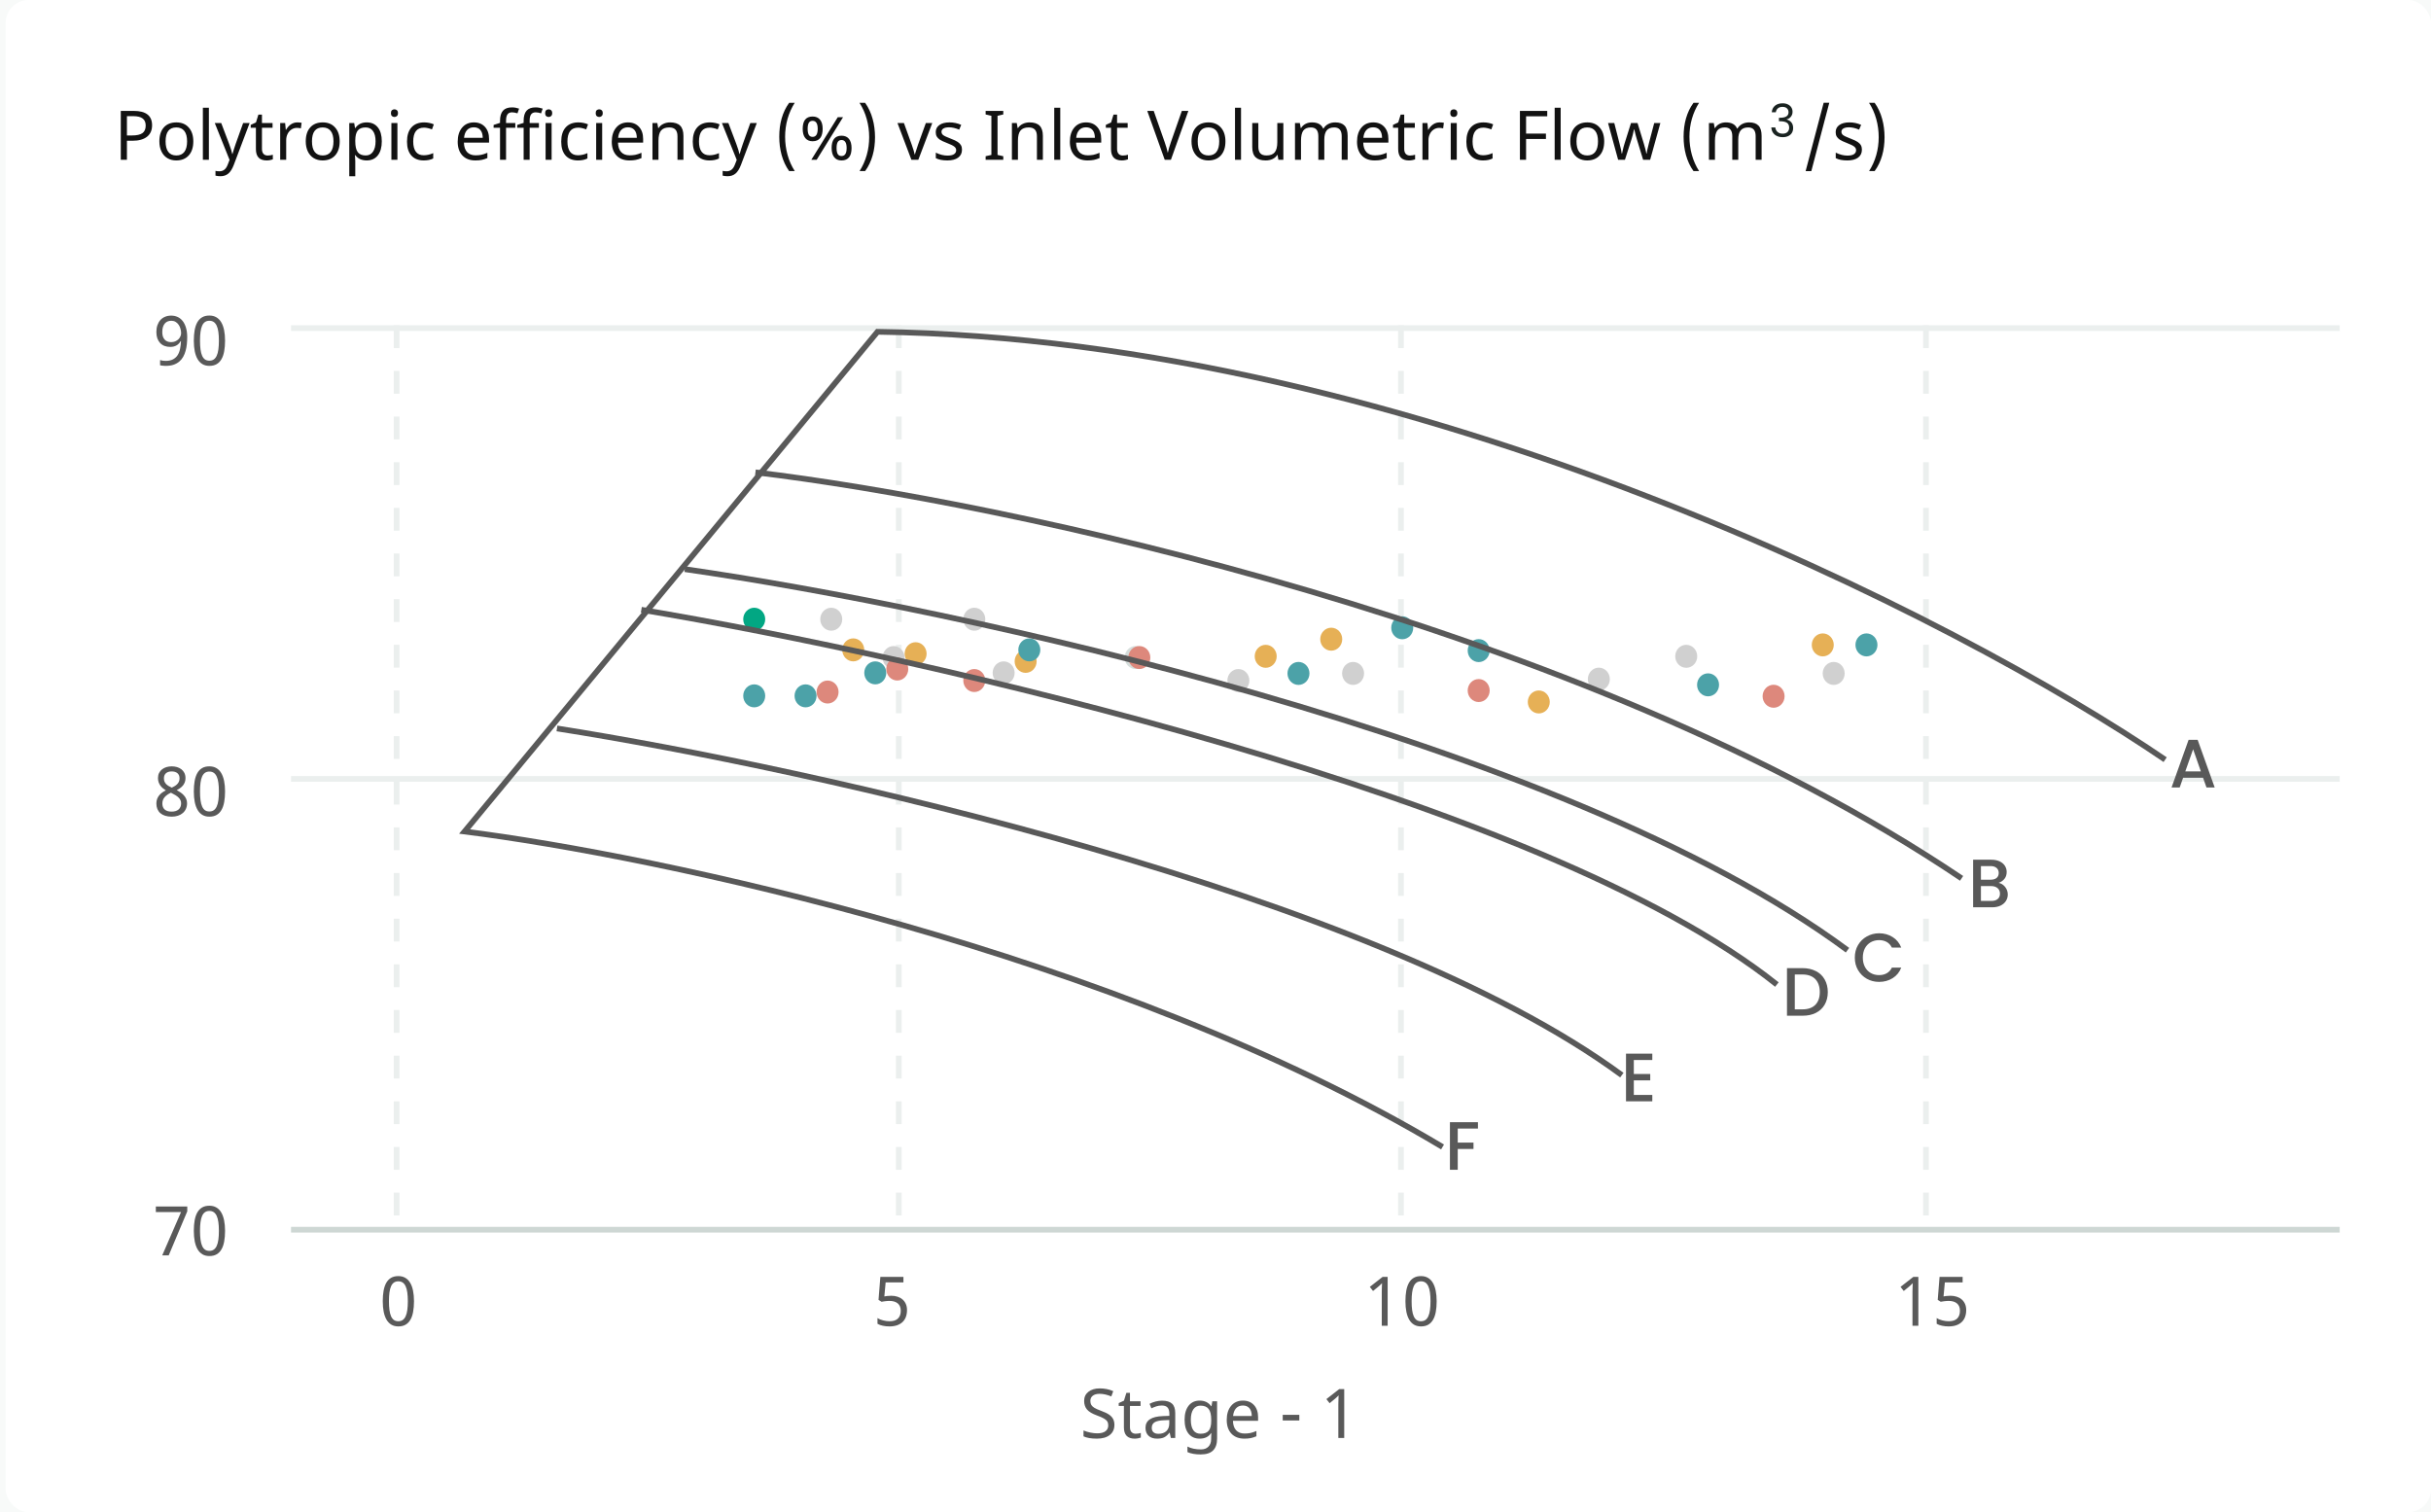 <svg width="426" height="265" viewBox="0 0 426 265" fill="none" xmlns="http://www.w3.org/2000/svg">
<rect width="426" height="265" fill="#F5F5F5"/>
<rect x="-13545" y="-5378" width="23840" height="13376" fill="#F8FAF9"/>
<rect x="1" width="425" height="265" rx="4" fill="white"/>
<g clip-path="url(#clip0_0_1)">
<path d="M32.805 59.09C32.805 59.5 32.783 59.91 32.74 60.32C32.701 60.727 32.629 61.115 32.523 61.486C32.422 61.857 32.281 62.205 32.102 62.529C31.922 62.85 31.693 63.127 31.416 63.361C31.139 63.596 30.807 63.781 30.42 63.918C30.033 64.051 29.58 64.117 29.061 64.117C28.986 64.117 28.904 64.115 28.814 64.111C28.725 64.107 28.635 64.1 28.545 64.088C28.455 64.08 28.367 64.07 28.281 64.059C28.195 64.047 28.119 64.031 28.053 64.012V63.098C28.189 63.148 28.344 63.185 28.516 63.209C28.688 63.232 28.857 63.244 29.025 63.244C29.553 63.244 29.986 63.152 30.326 62.969C30.666 62.785 30.936 62.537 31.135 62.225C31.334 61.908 31.475 61.541 31.557 61.123C31.643 60.705 31.695 60.264 31.715 59.799H31.639C31.561 59.94 31.467 60.07 31.357 60.191C31.248 60.312 31.119 60.418 30.971 60.508C30.822 60.598 30.654 60.668 30.467 60.719C30.279 60.77 30.07 60.795 29.84 60.795C29.469 60.795 29.133 60.738 28.832 60.625C28.531 60.508 28.275 60.338 28.064 60.115C27.854 59.893 27.689 59.621 27.572 59.301C27.459 58.977 27.402 58.607 27.402 58.193C27.402 57.748 27.463 57.348 27.584 56.992C27.709 56.633 27.883 56.33 28.105 56.084C28.332 55.834 28.605 55.643 28.926 55.51C29.25 55.377 29.611 55.31 30.01 55.31C30.404 55.31 30.771 55.387 31.111 55.539C31.451 55.691 31.746 55.924 31.996 56.236C32.246 56.549 32.443 56.943 32.588 57.42C32.732 57.893 32.805 58.449 32.805 59.09ZM30.021 56.213C29.787 56.213 29.572 56.252 29.377 56.33C29.186 56.408 29.02 56.529 28.879 56.693C28.738 56.857 28.629 57.065 28.551 57.315C28.477 57.56 28.439 57.853 28.439 58.193C28.439 58.467 28.471 58.713 28.533 58.932C28.6 59.147 28.697 59.33 28.826 59.482C28.955 59.635 29.115 59.752 29.307 59.834C29.502 59.916 29.729 59.957 29.986 59.957C30.252 59.957 30.492 59.912 30.707 59.822C30.922 59.728 31.105 59.609 31.258 59.465C31.41 59.316 31.527 59.148 31.609 58.961C31.695 58.773 31.738 58.586 31.738 58.398C31.738 58.137 31.701 57.877 31.627 57.619C31.557 57.357 31.449 57.123 31.305 56.916C31.164 56.705 30.986 56.535 30.771 56.406C30.557 56.277 30.307 56.213 30.021 56.213ZM39.438 59.705C39.438 60.397 39.387 61.016 39.285 61.562C39.188 62.109 39.027 62.572 38.805 62.951C38.586 63.33 38.303 63.619 37.955 63.818C37.607 64.018 37.185 64.117 36.69 64.117C36.228 64.117 35.826 64.018 35.482 63.818C35.143 63.619 34.859 63.33 34.633 62.951C34.41 62.572 34.242 62.109 34.129 61.562C34.02 61.016 33.965 60.397 33.965 59.705C33.965 59.014 34.014 58.395 34.111 57.848C34.213 57.301 34.371 56.84 34.586 56.465C34.805 56.086 35.086 55.797 35.43 55.598C35.777 55.398 36.197 55.299 36.69 55.299C37.154 55.299 37.559 55.398 37.902 55.598C38.246 55.793 38.531 56.08 38.758 56.459C38.984 56.834 39.154 57.295 39.268 57.842C39.381 58.389 39.438 59.01 39.438 59.705ZM35.049 59.705C35.049 60.291 35.078 60.803 35.137 61.24C35.195 61.678 35.289 62.043 35.418 62.336C35.547 62.625 35.715 62.844 35.922 62.992C36.133 63.137 36.389 63.209 36.69 63.209C36.99 63.209 37.246 63.137 37.457 62.992C37.668 62.848 37.84 62.631 37.973 62.342C38.109 62.053 38.207 61.69 38.266 61.252C38.328 60.81 38.359 60.295 38.359 59.705C38.359 59.119 38.328 58.607 38.266 58.17C38.207 57.732 38.109 57.369 37.973 57.08C37.84 56.791 37.668 56.574 37.457 56.43C37.246 56.285 36.99 56.213 36.69 56.213C36.389 56.213 36.133 56.285 35.922 56.43C35.715 56.574 35.547 56.791 35.418 57.08C35.289 57.369 35.195 57.732 35.137 58.17C35.078 58.607 35.049 59.119 35.049 59.705Z" fill="#595959"/>
</g>
<g clip-path="url(#clip1_0_1)">
<path d="M30.092 134.299C30.42 134.299 30.729 134.342 31.018 134.428C31.311 134.514 31.566 134.643 31.785 134.814C32.008 134.986 32.184 135.201 32.312 135.459C32.441 135.717 32.506 136.018 32.506 136.361C32.506 136.623 32.467 136.859 32.389 137.07C32.31 137.281 32.203 137.473 32.066 137.645C31.93 137.812 31.768 137.965 31.58 138.102C31.393 138.234 31.189 138.355 30.971 138.465C31.197 138.586 31.418 138.721 31.633 138.869C31.852 139.018 32.045 139.186 32.213 139.373C32.385 139.557 32.522 139.764 32.623 139.994C32.728 140.225 32.781 140.482 32.781 140.768C32.781 141.127 32.715 141.453 32.582 141.746C32.453 142.035 32.27 142.281 32.031 142.484C31.797 142.688 31.514 142.844 31.182 142.953C30.854 143.062 30.49 143.117 30.092 143.117C29.662 143.117 29.279 143.064 28.943 142.959C28.611 142.854 28.33 142.703 28.1 142.508C27.873 142.309 27.699 142.066 27.578 141.781C27.461 141.496 27.402 141.174 27.402 140.814C27.402 140.521 27.445 140.258 27.531 140.023C27.621 139.789 27.74 139.578 27.889 139.391C28.037 139.203 28.213 139.037 28.416 138.893C28.619 138.748 28.834 138.621 29.061 138.512C28.869 138.391 28.689 138.26 28.521 138.119C28.354 137.975 28.207 137.814 28.082 137.639C27.961 137.463 27.863 137.27 27.789 137.059C27.719 136.844 27.684 136.607 27.684 136.35C27.684 136.01 27.748 135.713 27.877 135.459C28.01 135.201 28.188 134.986 28.41 134.814C28.633 134.643 28.889 134.514 29.178 134.428C29.471 134.342 29.775 134.299 30.092 134.299ZM28.451 140.826C28.451 141.033 28.482 141.225 28.545 141.4C28.607 141.572 28.705 141.721 28.838 141.846C28.971 141.967 29.139 142.062 29.342 142.133C29.545 142.199 29.787 142.232 30.068 142.232C30.342 142.232 30.582 142.199 30.789 142.133C31 142.062 31.176 141.965 31.316 141.84C31.457 141.711 31.562 141.557 31.633 141.377C31.703 141.197 31.738 140.998 31.738 140.779C31.738 140.576 31.699 140.393 31.621 140.229C31.547 140.064 31.438 139.912 31.293 139.771C31.152 139.631 30.982 139.498 30.783 139.373C30.584 139.248 30.361 139.125 30.115 139.004L29.939 138.922C29.447 139.156 29.076 139.426 28.826 139.73C28.576 140.031 28.451 140.396 28.451 140.826ZM30.08 135.189C29.666 135.189 29.336 135.293 29.09 135.5C28.848 135.707 28.727 136.008 28.727 136.402C28.727 136.625 28.76 136.816 28.826 136.977C28.896 137.137 28.992 137.279 29.113 137.404C29.234 137.529 29.379 137.643 29.547 137.744C29.719 137.842 29.904 137.938 30.104 138.031C30.291 137.945 30.467 137.852 30.631 137.75C30.799 137.648 30.943 137.533 31.064 137.404C31.189 137.275 31.287 137.129 31.357 136.965C31.428 136.801 31.463 136.613 31.463 136.402C31.463 136.008 31.34 135.707 31.094 135.5C30.848 135.293 30.51 135.189 30.08 135.189ZM39.438 138.705C39.438 139.396 39.387 140.016 39.285 140.562C39.188 141.109 39.027 141.572 38.805 141.951C38.586 142.33 38.303 142.619 37.955 142.818C37.607 143.018 37.185 143.117 36.69 143.117C36.228 143.117 35.826 143.018 35.482 142.818C35.143 142.619 34.859 142.33 34.633 141.951C34.41 141.572 34.242 141.109 34.129 140.562C34.02 140.016 33.965 139.396 33.965 138.705C33.965 138.014 34.014 137.395 34.111 136.848C34.213 136.301 34.371 135.84 34.586 135.465C34.805 135.086 35.086 134.797 35.43 134.598C35.777 134.398 36.197 134.299 36.69 134.299C37.154 134.299 37.559 134.398 37.902 134.598C38.246 134.793 38.531 135.08 38.758 135.459C38.984 135.834 39.154 136.295 39.268 136.842C39.381 137.389 39.438 138.01 39.438 138.705ZM35.049 138.705C35.049 139.291 35.078 139.803 35.137 140.24C35.195 140.678 35.289 141.043 35.418 141.336C35.547 141.625 35.715 141.844 35.922 141.992C36.133 142.137 36.389 142.209 36.69 142.209C36.99 142.209 37.246 142.137 37.457 141.992C37.668 141.848 37.84 141.631 37.973 141.342C38.109 141.053 38.207 140.689 38.266 140.252C38.328 139.811 38.359 139.295 38.359 138.705C38.359 138.119 38.328 137.607 38.266 137.17C38.207 136.732 38.109 136.369 37.973 136.08C37.84 135.791 37.668 135.574 37.457 135.43C37.246 135.285 36.99 135.213 36.69 135.213C36.389 135.213 36.133 135.285 35.922 135.43C35.715 135.574 35.547 135.791 35.418 136.08C35.289 136.369 35.195 136.732 35.137 137.17C35.078 137.607 35.049 138.119 35.049 138.705Z" fill="#595959"/>
</g>
<g clip-path="url(#clip2_0_1)">
<path d="M28.428 220L31.727 212.406H27.309V211.434H32.816V212.283L29.564 220H28.428ZM39.438 215.705C39.438 216.396 39.387 217.016 39.285 217.562C39.188 218.109 39.027 218.572 38.805 218.951C38.586 219.33 38.303 219.619 37.955 219.818C37.607 220.018 37.185 220.117 36.69 220.117C36.228 220.117 35.826 220.018 35.482 219.818C35.143 219.619 34.859 219.33 34.633 218.951C34.41 218.572 34.242 218.109 34.129 217.562C34.02 217.016 33.965 216.396 33.965 215.705C33.965 215.014 34.014 214.395 34.111 213.848C34.213 213.301 34.371 212.84 34.586 212.465C34.805 212.086 35.086 211.797 35.43 211.598C35.777 211.398 36.197 211.299 36.69 211.299C37.154 211.299 37.559 211.398 37.902 211.598C38.246 211.793 38.531 212.08 38.758 212.459C38.984 212.834 39.154 213.295 39.268 213.842C39.381 214.389 39.438 215.01 39.438 215.705ZM35.049 215.705C35.049 216.291 35.078 216.803 35.137 217.24C35.195 217.678 35.289 218.043 35.418 218.336C35.547 218.625 35.715 218.844 35.922 218.992C36.133 219.137 36.389 219.209 36.69 219.209C36.99 219.209 37.246 219.137 37.457 218.992C37.668 218.848 37.84 218.631 37.973 218.342C38.109 218.053 38.207 217.689 38.266 217.252C38.328 216.811 38.359 216.295 38.359 215.705C38.359 215.119 38.328 214.607 38.266 214.17C38.207 213.732 38.109 213.369 37.973 213.08C37.84 212.791 37.668 212.574 37.457 212.43C37.246 212.285 36.99 212.213 36.69 212.213C36.389 212.213 36.133 212.285 35.922 212.43C35.715 212.574 35.547 212.791 35.418 213.08C35.289 213.369 35.195 213.732 35.137 214.17C35.078 214.607 35.049 215.119 35.049 215.705Z" fill="#595959"/>
</g>
<line x1="69.5" y1="57" x2="69.5" y2="215" stroke="#EBEFEE" stroke-dasharray="4 4"/>
<line x1="245.5" y1="57" x2="245.5" y2="215" stroke="#EBEFEE" stroke-dasharray="4 4"/>
<line x1="157.5" y1="57" x2="157.5" y2="215" stroke="#EBEFEE" stroke-dasharray="4 4"/>
<line x1="337.5" y1="57" x2="337.5" y2="215" stroke="#EBEFEE" stroke-dasharray="4 4"/>
<rect x="51.25" y="57.25" width="358.5" height="0.5" fill="#EBEFEE" stroke="#EBEFEE" stroke-width="0.5"/>
<rect x="51" y="215" width="359" height="1" fill="#CED7D4"/>
<rect x="51.25" y="136.25" width="358.5" height="0.5" fill="#EBEFEE" stroke="#EBEFEE" stroke-width="0.5"/>
<g clip-path="url(#clip3_0_1)">
<path d="M156.193 227.076C156.58 227.076 156.939 227.131 157.271 227.24C157.607 227.346 157.898 227.504 158.145 227.715C158.395 227.926 158.59 228.188 158.73 228.5C158.871 228.812 158.941 229.174 158.941 229.584C158.941 230.029 158.875 230.43 158.742 230.785C158.609 231.141 158.412 231.441 158.15 231.688C157.889 231.934 157.564 232.123 157.178 232.256C156.795 232.385 156.354 232.449 155.854 232.449C155.654 232.449 155.457 232.439 155.262 232.42C155.07 232.4 154.885 232.371 154.705 232.332C154.529 232.297 154.361 232.25 154.201 232.191C154.041 232.133 153.896 232.064 153.768 231.986V230.979C153.896 231.068 154.047 231.148 154.219 231.219C154.395 231.289 154.578 231.348 154.77 231.395C154.961 231.441 155.152 231.479 155.344 231.506C155.539 231.529 155.719 231.541 155.883 231.541C156.191 231.541 156.467 231.506 156.709 231.436C156.951 231.361 157.156 231.248 157.324 231.096C157.492 230.943 157.621 230.752 157.711 230.521C157.801 230.291 157.846 230.018 157.846 229.701C157.846 229.143 157.674 228.717 157.33 228.424C156.986 228.127 156.486 227.979 155.83 227.979C155.725 227.979 155.609 227.984 155.484 227.996C155.363 228.004 155.24 228.016 155.115 228.031C154.994 228.047 154.877 228.064 154.764 228.084C154.654 228.1 154.559 228.115 154.477 228.131L153.949 227.797L154.271 223.766H158.314V224.738H155.197L154.969 227.193C155.094 227.17 155.258 227.145 155.461 227.117C155.668 227.09 155.912 227.076 156.193 227.076Z" fill="#595959"/>
<path d="M72.547 228.037C72.547 228.729 72.496 229.348 72.394 229.895C72.297 230.441 72.137 230.904 71.914 231.283C71.695 231.662 71.412 231.951 71.064 232.15C70.717 232.35 70.295 232.449 69.799 232.449C69.338 232.449 68.936 232.35 68.592 232.15C68.252 231.951 67.969 231.662 67.742 231.283C67.519 230.904 67.352 230.441 67.238 229.895C67.129 229.348 67.074 228.729 67.074 228.037C67.074 227.346 67.123 226.727 67.221 226.18C67.322 225.633 67.481 225.172 67.695 224.797C67.914 224.418 68.195 224.129 68.539 223.93C68.887 223.73 69.307 223.631 69.799 223.631C70.264 223.631 70.668 223.73 71.012 223.93C71.356 224.125 71.641 224.412 71.867 224.791C72.094 225.166 72.264 225.627 72.377 226.174C72.49 226.721 72.547 227.342 72.547 228.037ZM68.158 228.037C68.158 228.623 68.188 229.135 68.246 229.572C68.305 230.01 68.398 230.375 68.527 230.668C68.656 230.957 68.824 231.176 69.031 231.324C69.242 231.469 69.498 231.541 69.799 231.541C70.1 231.541 70.356 231.469 70.566 231.324C70.777 231.18 70.949 230.963 71.082 230.674C71.219 230.385 71.316 230.021 71.375 229.584C71.438 229.143 71.469 228.627 71.469 228.037C71.469 227.451 71.438 226.939 71.375 226.502C71.316 226.064 71.219 225.701 71.082 225.412C70.949 225.123 70.777 224.906 70.566 224.762C70.356 224.617 70.1 224.545 69.799 224.545C69.498 224.545 69.242 224.617 69.031 224.762C68.824 224.906 68.656 225.123 68.527 225.412C68.398 225.701 68.305 226.064 68.246 226.502C68.188 226.939 68.158 227.451 68.158 228.037Z" fill="#595959"/>
<path d="M336.166 232.332H335.135V226.982C335.135 226.814 335.135 226.635 335.135 226.443C335.139 226.252 335.143 226.062 335.146 225.875C335.154 225.684 335.16 225.502 335.164 225.33C335.172 225.154 335.178 225 335.182 224.867C335.115 224.938 335.057 224.998 335.006 225.049C334.955 225.1 334.902 225.148 334.848 225.195C334.797 225.242 334.742 225.293 334.684 225.348C334.625 225.398 334.555 225.459 334.473 225.529L333.605 226.238L333.043 225.518L335.287 223.766H336.166V232.332ZM341.803 227.076C342.189 227.076 342.549 227.131 342.881 227.24C343.217 227.346 343.508 227.504 343.754 227.715C344.004 227.926 344.199 228.188 344.34 228.5C344.48 228.812 344.551 229.174 344.551 229.584C344.551 230.029 344.484 230.43 344.352 230.785C344.219 231.141 344.021 231.441 343.76 231.688C343.498 231.934 343.174 232.123 342.787 232.256C342.404 232.385 341.963 232.449 341.463 232.449C341.264 232.449 341.066 232.439 340.871 232.42C340.68 232.4 340.494 232.371 340.314 232.332C340.139 232.297 339.971 232.25 339.811 232.191C339.65 232.133 339.506 232.064 339.377 231.986V230.979C339.506 231.068 339.656 231.148 339.828 231.219C340.004 231.289 340.188 231.348 340.379 231.395C340.57 231.441 340.762 231.479 340.953 231.506C341.148 231.529 341.328 231.541 341.492 231.541C341.801 231.541 342.076 231.506 342.318 231.436C342.561 231.361 342.766 231.248 342.934 231.096C343.102 230.943 343.23 230.752 343.32 230.521C343.41 230.291 343.455 230.018 343.455 229.701C343.455 229.143 343.283 228.717 342.939 228.424C342.596 228.127 342.096 227.979 341.439 227.979C341.334 227.979 341.219 227.984 341.094 227.996C340.973 228.004 340.85 228.016 340.725 228.031C340.604 228.047 340.486 228.064 340.373 228.084C340.264 228.1 340.168 228.115 340.086 228.131L339.559 227.797L339.881 223.766H343.924V224.738H340.807L340.578 227.193C340.703 227.17 340.867 227.145 341.07 227.117C341.277 227.09 341.521 227.076 341.803 227.076Z" fill="#595959"/>
<path d="M243.166 232.332H242.135V226.982C242.135 226.814 242.135 226.635 242.135 226.443C242.139 226.252 242.143 226.062 242.146 225.875C242.154 225.684 242.16 225.502 242.164 225.33C242.172 225.154 242.178 225 242.182 224.867C242.115 224.938 242.057 224.998 242.006 225.049C241.955 225.1 241.902 225.148 241.848 225.195C241.797 225.242 241.742 225.293 241.684 225.348C241.625 225.398 241.555 225.459 241.473 225.529L240.605 226.238L240.043 225.518L242.287 223.766H243.166V232.332ZM251.756 228.037C251.756 228.729 251.705 229.348 251.604 229.895C251.506 230.441 251.346 230.904 251.123 231.283C250.905 231.662 250.621 231.951 250.274 232.15C249.926 232.35 249.504 232.449 249.008 232.449C248.547 232.449 248.145 232.35 247.801 232.15C247.461 231.951 247.178 231.662 246.952 231.283C246.729 230.904 246.561 230.441 246.448 229.895C246.338 229.348 246.284 228.729 246.284 228.037C246.284 227.346 246.332 226.727 246.43 226.18C246.532 225.633 246.69 225.172 246.905 224.797C247.123 224.418 247.405 224.129 247.748 223.93C248.096 223.73 248.516 223.631 249.008 223.631C249.473 223.631 249.877 223.73 250.221 223.93C250.565 224.125 250.85 224.412 251.077 224.791C251.303 225.166 251.473 225.627 251.586 226.174C251.7 226.721 251.756 227.342 251.756 228.037ZM247.368 228.037C247.368 228.623 247.397 229.135 247.455 229.572C247.514 230.01 247.608 230.375 247.737 230.668C247.866 230.957 248.034 231.176 248.241 231.324C248.452 231.469 248.707 231.541 249.008 231.541C249.309 231.541 249.565 231.469 249.776 231.324C249.987 231.18 250.159 230.963 250.291 230.674C250.428 230.385 250.526 230.021 250.584 229.584C250.647 229.143 250.678 228.627 250.678 228.037C250.678 227.451 250.647 226.939 250.584 226.502C250.526 226.064 250.428 225.701 250.291 225.412C250.159 225.123 249.987 224.906 249.776 224.762C249.565 224.617 249.309 224.545 249.008 224.545C248.707 224.545 248.452 224.617 248.241 224.762C248.034 224.906 247.866 225.123 247.737 225.412C247.608 225.701 247.514 226.064 247.455 226.502C247.397 226.939 247.368 227.451 247.368 228.037Z" fill="#595959"/>
</g>
<path d="M386.055 136.296H382.563L381.963 138H380.535L383.523 129.648H385.107L388.095 138H386.655L386.055 136.296ZM385.671 135.18L384.315 131.304L382.947 135.18H385.671Z" fill="#595959"/>
<path d="M351.367 155.424C351.679 155.82 351.835 156.264 351.835 156.756C351.835 157.188 351.715 157.572 351.499 157.908C351.283 158.244 350.959 158.52 350.551 158.712C350.131 158.904 349.651 159 349.099 159H345.763V150.66H348.943C349.507 150.66 349.999 150.756 350.407 150.948C350.815 151.14 351.115 151.404 351.331 151.728C351.535 152.052 351.643 152.412 351.643 152.808C351.643 153.288 351.511 153.696 351.259 154.008C350.995 154.332 350.659 154.572 350.227 154.716C350.671 154.8 351.055 155.04 351.367 155.424ZM347.131 154.164H348.823C349.267 154.164 349.615 154.068 349.867 153.864C350.119 153.66 350.251 153.36 350.251 152.976C350.251 152.604 350.119 152.316 349.867 152.1C349.615 151.884 349.267 151.776 348.823 151.776H347.131V154.164ZM350.071 157.548C350.335 157.332 350.467 157.02 350.467 156.612C350.467 156.204 350.323 155.88 350.047 155.64C349.759 155.4 349.387 155.28 348.931 155.28H347.131V157.884H348.979C349.435 157.884 349.807 157.776 350.071 157.548Z" fill="#595959"/>
<path d="M325.596 165.616C325.98 164.968 326.496 164.464 327.144 164.104C327.792 163.744 328.512 163.552 329.292 163.552C330.18 163.552 330.96 163.78 331.656 164.212C332.352 164.644 332.856 165.268 333.168 166.06H331.524C331.308 165.628 331.008 165.292 330.624 165.076C330.24 164.86 329.796 164.752 329.292 164.752C328.74 164.752 328.248 164.884 327.816 165.124C327.384 165.376 327.036 165.736 326.796 166.192C326.556 166.66 326.436 167.2 326.436 167.812C326.436 168.436 326.556 168.976 326.796 169.432C327.036 169.9 327.384 170.26 327.816 170.512C328.248 170.764 328.74 170.884 329.292 170.884C329.796 170.884 330.24 170.776 330.624 170.56C331.008 170.344 331.308 170.02 331.524 169.576H333.168C332.856 170.38 332.352 170.992 331.656 171.424C330.96 171.856 330.18 172.072 329.292 172.072C328.5 172.072 327.792 171.892 327.144 171.532C326.496 171.172 325.98 170.656 325.596 170.008C325.212 169.36 325.032 168.628 325.032 167.812C325.032 166.996 325.212 166.264 325.596 165.616Z" fill="#595959"/>
<path d="M318.198 170.176C318.87 170.512 319.386 171.004 319.746 171.64C320.106 172.276 320.298 173.02 320.298 173.86C320.298 174.712 320.106 175.444 319.746 176.068C319.386 176.692 318.87 177.172 318.198 177.508C317.526 177.844 316.758 178 315.87 178H313.146V169.66H315.87C316.758 169.66 317.526 169.84 318.198 170.176ZM318.114 176.092C318.63 175.564 318.894 174.82 318.894 173.86C318.894 172.9 318.63 172.144 318.114 171.592C317.586 171.052 316.842 170.776 315.87 170.776H314.514V176.884H315.87C316.842 176.884 317.586 176.62 318.114 176.092Z" fill="#595959"/>
<path d="M286.303 185.764V188.212H289.183V189.328H286.303V191.884H289.543V193H284.935V184.648H289.543V185.764H286.303Z" fill="#595959"/>
<path d="M258.99 196.66V197.776H255.45V200.236H258.21V201.352H255.45V205H254.082V196.66H258.99Z" fill="#595959"/>
<ellipse cx="145.665" cy="108.515" rx="1.928" ry="2.015" fill="#D0D0D0"/>
<ellipse cx="149.52" cy="113.888" rx="1.928" ry="2.015" fill="#E6B056"/>
<ellipse cx="156.59" cy="115.232" rx="1.928" ry="2.015" fill="#D0D0D0"/>
<ellipse cx="160.448" cy="114.56" rx="1.928" ry="2.015" fill="#E6B056"/>
<ellipse cx="170.731" cy="108.515" rx="1.928" ry="2.015" fill="#D0D0D0"/>
<ellipse cx="233.28" cy="112.015" rx="1.928" ry="2.015" fill="#E6B056"/>
<ellipse cx="175.875" cy="117.917" rx="1.928" ry="2.015" fill="#D0D0D0"/>
<ellipse cx="179.729" cy="115.902" rx="1.928" ry="2.015" fill="#E6B056"/>
<ellipse cx="237.11" cy="118.015" rx="1.928" ry="2.015" fill="#D0D0D0"/>
<ellipse cx="221.797" cy="115.015" rx="1.928" ry="2.015" fill="#E6B056"/>
<ellipse opacity="0.5" cx="199.012" cy="115.23" rx="1.928" ry="2.015" fill="#ADBDB9"/>
<ellipse cx="295.489" cy="115.015" rx="1.928" ry="2.015" fill="#D0D0D0"/>
<ellipse cx="217.008" cy="119.261" rx="1.928" ry="2.015" fill="#D0D0D0"/>
<ellipse cx="269.651" cy="123.015" rx="1.928" ry="2.015" fill="#E6B056"/>
<ellipse cx="280.176" cy="119.015" rx="1.928" ry="2.015" fill="#D0D0D0"/>
<ellipse cx="319.415" cy="113.015" rx="1.928" ry="2.015" fill="#E6B056"/>
<ellipse cx="321.329" cy="118.015" rx="1.928" ry="2.015" fill="#D0D0D0"/>
<ellipse cx="132.167" cy="108.515" rx="1.928" ry="2.015" fill="#02A783"/>
<ellipse cx="132.167" cy="121.946" rx="1.928" ry="2.015" fill="#4CA2A8"/>
<ellipse cx="141.163" cy="121.946" rx="1.928" ry="2.015" fill="#4CA2A8"/>
<ellipse cx="145.022" cy="121.275" rx="1.928" ry="2.015" fill="#DD887C"/>
<ellipse cx="153.379" cy="117.917" rx="1.928" ry="2.015" fill="#4CA2A8"/>
<ellipse cx="157.235" cy="117.245" rx="1.928" ry="2.015" fill="#DD887C"/>
<ellipse cx="227.54" cy="118.015" rx="1.928" ry="2.015" fill="#4CA2A8"/>
<ellipse cx="170.731" cy="119.261" rx="1.928" ry="2.015" fill="#DD887C"/>
<ellipse cx="180.375" cy="113.888" rx="1.928" ry="2.015" fill="#4CA2A8"/>
<ellipse cx="245.723" cy="110.015" rx="1.928" ry="2.015" fill="#4CA2A8"/>
<ellipse cx="199.653" cy="115.232" rx="1.928" ry="2.015" fill="#DD887C"/>
<ellipse cx="259.12" cy="114.015" rx="1.928" ry="2.015" fill="#4CA2A8"/>
<ellipse cx="259.12" cy="121.015" rx="1.928" ry="2.015" fill="#DD887C"/>
<ellipse cx="299.315" cy="120.015" rx="1.928" ry="2.015" fill="#4CA2A8"/>
<ellipse cx="310.799" cy="122.015" rx="1.928" ry="2.015" fill="#DD887C"/>
<ellipse cx="327.071" cy="113.015" rx="1.928" ry="2.015" fill="#4CA2A8"/>
<path d="M379.414 133.13C343.553 108.682 248.217 59.458 153.77 58.145L81.412 145.718C114.735 149.915 195.662 166.846 252.787 201" stroke="#595959"/>
<path d="M97.598 127.656C141.711 134.589 240.791 156.446 284.206 188.411" stroke="#595959"/>
<path d="M112.389 106.857C161.58 115.067 270.244 139.698 311.374 172.538" stroke="#595959"/>
<path d="M120.002 99.742C166.971 106.493 273.478 129.298 323.748 166.517" stroke="#595959"/>
<path d="M132.381 82.775C175.225 87.884 277.478 109.267 343.744 153.929" stroke="#595959"/>
<path d="M26.65 21.953C26.65 22.828 26.352 23.5 25.754 23.969C25.156 24.434 24.314 24.666 23.229 24.666H22.244V28H21.166V19.434H23.434C25.578 19.434 26.65 20.273 26.65 21.953ZM22.244 23.74H23.105C23.957 23.74 24.574 23.604 24.957 23.33C25.34 23.053 25.531 22.609 25.531 22C25.531 21.449 25.354 21.037 24.998 20.764C24.643 20.49 24.088 20.354 23.334 20.354H22.244V23.74ZM33.875 24.771C33.875 25.822 33.609 26.643 33.078 27.232C32.547 27.822 31.812 28.117 30.875 28.117C30.293 28.117 29.777 27.982 29.328 27.713C28.879 27.439 28.533 27.049 28.291 26.541C28.049 26.033 27.928 25.443 27.928 24.771C27.928 23.725 28.189 22.91 28.713 22.328C29.236 21.742 29.971 21.449 30.916 21.449C31.822 21.449 32.541 21.748 33.072 22.346C33.607 22.939 33.875 23.748 33.875 24.771ZM29.018 24.771C29.018 25.58 29.176 26.195 29.492 26.617C29.812 27.035 30.283 27.244 30.904 27.244C31.518 27.244 31.984 27.035 32.305 26.617C32.625 26.195 32.785 25.58 32.785 24.771C32.785 23.963 32.623 23.355 32.299 22.949C31.979 22.539 31.508 22.334 30.887 22.334C29.641 22.334 29.018 23.146 29.018 24.771ZM36.605 28H35.551V18.883H36.605V28ZM37.637 21.566H38.768L40.156 25.229C40.449 26.025 40.629 26.609 40.695 26.98H40.742C40.777 26.836 40.857 26.566 40.982 26.172C41.107 25.773 41.213 25.455 41.299 25.217L42.605 21.566H43.742L40.971 28.891C40.701 29.602 40.381 30.111 40.01 30.42C39.639 30.729 39.18 30.883 38.633 30.883C38.34 30.883 38.049 30.85 37.76 30.783V29.945C37.955 29.992 38.19 30.016 38.463 30.016C38.799 30.016 39.084 29.922 39.318 29.734C39.553 29.551 39.744 29.266 39.893 28.879L40.227 28.023L37.637 21.566ZM46.912 27.256C47.049 27.256 47.209 27.242 47.393 27.215C47.576 27.188 47.715 27.156 47.809 27.121V27.93C47.711 27.973 47.559 28.014 47.352 28.053C47.148 28.096 46.941 28.117 46.73 28.117C45.473 28.117 44.844 27.455 44.844 26.131V22.387H43.935V21.883L44.855 21.461L45.277 20.09H45.904V21.566H47.762V22.387H45.904V26.102C45.904 26.473 45.992 26.758 46.168 26.957C46.348 27.156 46.596 27.256 46.912 27.256ZM52.098 21.449C52.383 21.449 52.635 21.473 52.853 21.52L52.725 22.492C52.486 22.438 52.254 22.41 52.027 22.41C51.688 22.41 51.371 22.504 51.078 22.691C50.789 22.879 50.562 23.139 50.398 23.471C50.234 23.799 50.152 24.164 50.152 24.566V28H49.098V21.566H49.965L50.082 22.744H50.129C50.375 22.318 50.666 21.996 51.002 21.777C51.338 21.559 51.703 21.449 52.098 21.449ZM59.527 24.771C59.527 25.822 59.262 26.643 58.73 27.232C58.199 27.822 57.465 28.117 56.527 28.117C55.945 28.117 55.43 27.982 54.98 27.713C54.531 27.439 54.185 27.049 53.943 26.541C53.701 26.033 53.58 25.443 53.58 24.771C53.58 23.725 53.842 22.91 54.365 22.328C54.889 21.742 55.623 21.449 56.568 21.449C57.475 21.449 58.193 21.748 58.725 22.346C59.26 22.939 59.527 23.748 59.527 24.771ZM54.67 24.771C54.67 25.58 54.828 26.195 55.145 26.617C55.465 27.035 55.935 27.244 56.557 27.244C57.17 27.244 57.637 27.035 57.957 26.617C58.277 26.195 58.438 25.58 58.438 24.771C58.438 23.963 58.275 23.355 57.951 22.949C57.631 22.539 57.16 22.334 56.539 22.334C55.293 22.334 54.67 23.146 54.67 24.771ZM64.25 28.117C63.387 28.117 62.723 27.807 62.258 27.186H62.188L62.211 27.426C62.242 27.73 62.258 28.002 62.258 28.24V30.883H61.203V21.566H62.07L62.211 22.445H62.258C62.508 22.094 62.797 21.84 63.125 21.684C63.453 21.527 63.832 21.449 64.262 21.449C65.098 21.449 65.746 21.74 66.207 22.322C66.672 22.9 66.904 23.717 66.904 24.771C66.904 25.822 66.672 26.643 66.207 27.232C65.742 27.822 65.09 28.117 64.25 28.117ZM64.074 22.334C63.438 22.334 62.977 22.514 62.691 22.873C62.41 23.232 62.266 23.797 62.258 24.566V24.771C62.258 25.643 62.402 26.273 62.691 26.664C62.98 27.051 63.449 27.244 64.098 27.244C64.637 27.244 65.057 27.025 65.357 26.588C65.662 26.15 65.814 25.541 65.814 24.76C65.814 23.975 65.662 23.375 65.357 22.961C65.057 22.543 64.629 22.334 64.074 22.334ZM69.641 28H68.586V21.566H69.641V28ZM68.504 19.826C68.504 19.592 68.562 19.422 68.68 19.316C68.801 19.211 68.949 19.158 69.125 19.158C69.289 19.158 69.432 19.211 69.553 19.316C69.678 19.422 69.74 19.592 69.74 19.826C69.74 20.057 69.678 20.227 69.553 20.336C69.432 20.445 69.289 20.5 69.125 20.5C68.949 20.5 68.801 20.445 68.68 20.336C68.562 20.227 68.504 20.057 68.504 19.826ZM74.258 28.117C73.332 28.117 72.611 27.834 72.096 27.268C71.58 26.697 71.322 25.881 71.322 24.818C71.322 23.74 71.582 22.91 72.102 22.328C72.625 21.742 73.369 21.449 74.334 21.449C74.647 21.449 74.955 21.482 75.26 21.549C75.568 21.611 75.822 21.693 76.022 21.795L75.699 22.674C75.156 22.471 74.693 22.369 74.311 22.369C73.662 22.369 73.184 22.574 72.875 22.984C72.566 23.391 72.412 23.998 72.412 24.807C72.412 25.584 72.566 26.18 72.875 26.594C73.184 27.004 73.641 27.209 74.246 27.209C74.812 27.209 75.369 27.084 75.916 26.834V27.771C75.471 28.002 74.918 28.117 74.258 28.117ZM83.299 28.117C82.334 28.117 81.576 27.826 81.025 27.244C80.478 26.658 80.205 25.854 80.205 24.83C80.205 23.799 80.461 22.979 80.973 22.369C81.484 21.756 82.176 21.449 83.047 21.449C83.856 21.449 84.5 21.711 84.981 22.234C85.461 22.754 85.701 23.459 85.701 24.35V24.988H81.295C81.314 25.719 81.5 26.273 81.852 26.652C82.203 27.031 82.701 27.221 83.346 27.221C83.689 27.221 84.016 27.191 84.324 27.133C84.633 27.07 84.994 26.951 85.408 26.775V27.701C85.053 27.854 84.719 27.961 84.406 28.023C84.094 28.086 83.725 28.117 83.299 28.117ZM83.035 22.311C82.531 22.311 82.133 22.473 81.84 22.797C81.547 23.121 81.373 23.572 81.318 24.15H84.594C84.586 23.549 84.447 23.092 84.178 22.779C83.908 22.467 83.527 22.311 83.035 22.311ZM90.301 22.387H88.678V28H87.623V22.387H86.498V21.895L87.623 21.531V21.162C87.623 20.381 87.793 19.795 88.133 19.404C88.477 19.014 89.004 18.818 89.715 18.818C90.125 18.818 90.541 18.891 90.963 19.035L90.682 19.861C90.318 19.744 90 19.686 89.727 19.686C89.371 19.686 89.107 19.803 88.936 20.037C88.764 20.271 88.678 20.643 88.678 21.15V21.566H90.301V22.387ZM94.438 22.387H92.814V28H91.76V22.387H90.635V21.895L91.76 21.531V21.162C91.76 20.381 91.93 19.795 92.269 19.404C92.613 19.014 93.141 18.818 93.852 18.818C94.262 18.818 94.678 18.891 95.1 19.035L94.818 19.861C94.455 19.744 94.137 19.686 93.863 19.686C93.508 19.686 93.244 19.803 93.072 20.037C92.9 20.271 92.814 20.643 92.814 21.15V21.566H94.438V22.387ZM96.664 28H95.609V21.566H96.664V28ZM95.527 19.826C95.527 19.592 95.586 19.422 95.703 19.316C95.824 19.211 95.973 19.158 96.148 19.158C96.312 19.158 96.455 19.211 96.576 19.316C96.701 19.422 96.764 19.592 96.764 19.826C96.764 20.057 96.701 20.227 96.576 20.336C96.455 20.445 96.312 20.5 96.148 20.5C95.973 20.5 95.824 20.445 95.703 20.336C95.586 20.227 95.527 20.057 95.527 19.826ZM101.281 28.117C100.355 28.117 99.635 27.834 99.119 27.268C98.603 26.697 98.346 25.881 98.346 24.818C98.346 23.74 98.606 22.91 99.125 22.328C99.648 21.742 100.393 21.449 101.357 21.449C101.67 21.449 101.979 21.482 102.283 21.549C102.592 21.611 102.846 21.693 103.045 21.795L102.723 22.674C102.18 22.471 101.717 22.369 101.334 22.369C100.686 22.369 100.207 22.574 99.898 22.984C99.59 23.391 99.436 23.998 99.436 24.807C99.436 25.584 99.59 26.18 99.898 26.594C100.207 27.004 100.664 27.209 101.27 27.209C101.836 27.209 102.393 27.084 102.939 26.834V27.771C102.494 28.002 101.941 28.117 101.281 28.117ZM105.523 28H104.469V21.566H105.523V28ZM104.387 19.826C104.387 19.592 104.445 19.422 104.562 19.316C104.684 19.211 104.832 19.158 105.008 19.158C105.172 19.158 105.314 19.211 105.436 19.316C105.561 19.422 105.623 19.592 105.623 19.826C105.623 20.057 105.561 20.227 105.436 20.336C105.314 20.445 105.172 20.5 105.008 20.5C104.832 20.5 104.684 20.445 104.562 20.336C104.445 20.227 104.387 20.057 104.387 19.826ZM110.299 28.117C109.334 28.117 108.576 27.826 108.025 27.244C107.479 26.658 107.205 25.854 107.205 24.83C107.205 23.799 107.461 22.979 107.973 22.369C108.484 21.756 109.176 21.449 110.047 21.449C110.855 21.449 111.5 21.711 111.98 22.234C112.461 22.754 112.701 23.459 112.701 24.35V24.988H108.295C108.314 25.719 108.5 26.273 108.852 26.652C109.203 27.031 109.701 27.221 110.346 27.221C110.689 27.221 111.016 27.191 111.324 27.133C111.633 27.07 111.994 26.951 112.408 26.775V27.701C112.053 27.854 111.719 27.961 111.406 28.023C111.094 28.086 110.725 28.117 110.299 28.117ZM110.035 22.311C109.531 22.311 109.133 22.473 108.84 22.797C108.547 23.121 108.373 23.572 108.318 24.15H111.594C111.586 23.549 111.447 23.092 111.178 22.779C110.908 22.467 110.527 22.311 110.035 22.311ZM118.719 28V23.887C118.719 23.363 118.602 22.975 118.367 22.721C118.137 22.463 117.773 22.334 117.277 22.334C116.617 22.334 116.137 22.518 115.836 22.885C115.539 23.248 115.391 23.842 115.391 24.666V28H114.336V21.566H115.186L115.344 22.445H115.402C115.602 22.129 115.881 21.885 116.24 21.713C116.6 21.537 116.996 21.449 117.43 21.449C118.219 21.449 118.805 21.641 119.188 22.023C119.57 22.406 119.762 23.002 119.762 23.811V28H118.719ZM124.332 28.117C123.406 28.117 122.686 27.834 122.17 27.268C121.654 26.697 121.396 25.881 121.396 24.818C121.396 23.74 121.656 22.91 122.176 22.328C122.699 21.742 123.443 21.449 124.408 21.449C124.721 21.449 125.029 21.482 125.334 21.549C125.643 21.611 125.896 21.693 126.096 21.795L125.773 22.674C125.23 22.471 124.768 22.369 124.385 22.369C123.736 22.369 123.258 22.574 122.949 22.984C122.641 23.391 122.486 23.998 122.486 24.807C122.486 25.584 122.641 26.18 122.949 26.594C123.258 27.004 123.715 27.209 124.32 27.209C124.887 27.209 125.443 27.084 125.99 26.834V27.771C125.545 28.002 124.992 28.117 124.332 28.117ZM126.512 21.566H127.643L129.031 25.229C129.324 26.025 129.504 26.609 129.57 26.98H129.617C129.652 26.836 129.732 26.566 129.857 26.172C129.982 25.773 130.088 25.455 130.174 25.217L131.48 21.566H132.617L129.846 28.891C129.576 29.602 129.256 30.111 128.885 30.42C128.514 30.729 128.055 30.883 127.508 30.883C127.215 30.883 126.924 30.85 126.635 30.783V29.945C126.83 29.992 127.064 30.016 127.338 30.016C127.674 30.016 127.959 29.922 128.193 29.734C128.428 29.551 128.619 29.266 128.768 28.879L129.102 28.023L126.512 21.566ZM136.555 23.951C136.555 23.393 136.588 22.846 136.654 22.311C136.725 21.775 136.83 21.258 136.971 20.758C137.115 20.258 137.295 19.779 137.51 19.322C137.729 18.861 137.988 18.428 138.289 18.021H139.262C138.992 18.447 138.752 18.895 138.541 19.363C138.33 19.832 138.152 20.32 138.008 20.828C137.863 21.336 137.756 21.854 137.686 22.381C137.615 22.904 137.58 23.432 137.58 23.963C137.58 25.053 137.723 26.113 138.008 27.145C138.293 28.172 138.715 29.117 139.273 29.98H138.289C137.988 29.566 137.729 29.123 137.51 28.65C137.295 28.182 137.115 27.691 136.971 27.18C136.83 26.664 136.725 26.137 136.654 25.598C136.588 25.055 136.555 24.506 136.555 23.951ZM141.529 22.58C141.529 23.049 141.598 23.4 141.734 23.635C141.871 23.869 142.092 23.986 142.396 23.986C142.994 23.986 143.293 23.518 143.293 22.58C143.293 21.643 142.994 21.174 142.396 21.174C142.092 21.174 141.871 21.291 141.734 21.525C141.598 21.76 141.529 22.111 141.529 22.58ZM144.16 22.58C144.16 22.916 144.125 23.221 144.055 23.494C143.988 23.764 143.883 23.992 143.738 24.18C143.594 24.367 143.41 24.51 143.188 24.607C142.965 24.705 142.701 24.754 142.396 24.754C142.111 24.754 141.861 24.705 141.646 24.607C141.432 24.51 141.25 24.367 141.102 24.18C140.953 23.992 140.842 23.764 140.768 23.494C140.697 23.221 140.662 22.916 140.662 22.58C140.662 22.24 140.695 21.936 140.762 21.666C140.828 21.396 140.932 21.17 141.072 20.986C141.217 20.799 141.398 20.658 141.617 20.564C141.836 20.467 142.096 20.418 142.396 20.418C142.686 20.418 142.939 20.467 143.158 20.564C143.377 20.658 143.561 20.799 143.709 20.986C143.861 21.17 143.975 21.396 144.049 21.666C144.123 21.936 144.16 22.24 144.16 22.58ZM146.598 25.943C146.598 26.412 146.666 26.764 146.803 26.998C146.939 27.229 147.16 27.344 147.465 27.344C148.062 27.344 148.361 26.877 148.361 25.943C148.361 25.006 148.062 24.537 147.465 24.537C147.16 24.537 146.939 24.654 146.803 24.889C146.666 25.119 146.598 25.471 146.598 25.943ZM149.223 25.943C149.223 26.283 149.189 26.588 149.123 26.857C149.057 27.123 148.951 27.35 148.807 27.537C148.662 27.725 148.479 27.869 148.256 27.971C148.037 28.068 147.773 28.117 147.465 28.117C147.18 28.117 146.928 28.068 146.709 27.971C146.494 27.869 146.314 27.725 146.17 27.537C146.025 27.35 145.916 27.123 145.842 26.857C145.768 26.588 145.73 26.283 145.73 25.943C145.73 25.604 145.764 25.299 145.83 25.029C145.9 24.76 146.006 24.533 146.146 24.35C146.287 24.166 146.467 24.025 146.686 23.928C146.904 23.83 147.164 23.781 147.465 23.781C147.758 23.781 148.014 23.83 148.232 23.928C148.451 24.025 148.633 24.166 148.777 24.35C148.926 24.533 149.037 24.76 149.111 25.029C149.186 25.299 149.223 25.604 149.223 25.943ZM147.734 20.535L143.111 28H142.174L146.809 20.535H147.734ZM153.336 24.051C153.336 24.609 153.301 25.156 153.23 25.691C153.164 26.227 153.059 26.744 152.914 27.244C152.773 27.744 152.594 28.223 152.375 28.68C152.16 29.141 151.902 29.574 151.602 29.98H150.629C150.898 29.555 151.139 29.107 151.35 28.639C151.561 28.17 151.738 27.682 151.883 27.174C152.027 26.666 152.135 26.15 152.205 25.627C152.275 25.1 152.311 24.57 152.311 24.039C152.311 22.949 152.168 21.891 151.883 20.863C151.598 19.832 151.176 18.885 150.617 18.021H151.602C151.902 18.436 152.16 18.879 152.375 19.352C152.594 19.82 152.773 20.312 152.914 20.828C153.059 21.34 153.164 21.867 153.23 22.41C153.301 22.949 153.336 23.496 153.336 24.051ZM159.711 28L157.273 21.566H158.404L159.77 25.357C160.039 26.119 160.211 26.688 160.285 27.062H160.332C160.344 27.012 160.357 26.955 160.373 26.893C160.393 26.826 160.414 26.756 160.438 26.682C160.461 26.604 160.605 26.162 160.871 25.357L162.242 21.566H163.367L160.924 28H159.711ZM168.576 26.225C168.576 26.826 168.352 27.293 167.902 27.625C167.453 27.953 166.822 28.117 166.01 28.117C165.162 28.117 164.488 27.982 163.988 27.713V26.752C164.695 27.096 165.377 27.268 166.033 27.268C166.564 27.268 166.951 27.182 167.193 27.01C167.436 26.838 167.557 26.607 167.557 26.318C167.557 26.064 167.439 25.85 167.205 25.674C166.975 25.498 166.562 25.297 165.969 25.07C165.363 24.836 164.938 24.637 164.691 24.473C164.445 24.305 164.264 24.117 164.146 23.91C164.033 23.703 163.977 23.451 163.977 23.154C163.977 22.627 164.191 22.211 164.621 21.906C165.051 21.602 165.641 21.449 166.391 21.449C167.121 21.449 167.805 21.594 168.441 21.883L168.084 22.721C167.432 22.447 166.844 22.311 166.32 22.311C165.883 22.311 165.551 22.381 165.324 22.521C165.098 22.658 164.984 22.848 164.984 23.09C164.984 23.324 165.082 23.52 165.277 23.676C165.473 23.828 165.928 24.041 166.643 24.314C167.178 24.514 167.572 24.699 167.826 24.871C168.084 25.043 168.273 25.236 168.395 25.451C168.516 25.666 168.576 25.924 168.576 26.225ZM175.812 28H172.719V27.379L173.727 27.15V20.295L172.719 20.055V19.434H175.812V20.055L174.805 20.295V27.15L175.812 27.379V28ZM181.707 28V23.887C181.707 23.363 181.59 22.975 181.355 22.721C181.125 22.463 180.762 22.334 180.266 22.334C179.605 22.334 179.125 22.518 178.824 22.885C178.527 23.248 178.379 23.842 178.379 24.666V28H177.324V21.566H178.174L178.332 22.445H178.391C178.59 22.129 178.869 21.885 179.229 21.713C179.588 21.537 179.984 21.449 180.418 21.449C181.207 21.449 181.793 21.641 182.176 22.023C182.559 22.406 182.75 23.002 182.75 23.811V28H181.707ZM185.797 28H184.742V18.883H185.797V28ZM190.572 28.117C189.607 28.117 188.85 27.826 188.299 27.244C187.752 26.658 187.479 25.854 187.479 24.83C187.479 23.799 187.734 22.979 188.246 22.369C188.758 21.756 189.449 21.449 190.32 21.449C191.129 21.449 191.773 21.711 192.254 22.234C192.734 22.754 192.975 23.459 192.975 24.35V24.988H188.568C188.588 25.719 188.773 26.273 189.125 26.652C189.477 27.031 189.975 27.221 190.619 27.221C190.963 27.221 191.289 27.191 191.598 27.133C191.906 27.07 192.268 26.951 192.682 26.775V27.701C192.326 27.854 191.992 27.961 191.68 28.023C191.367 28.086 190.998 28.117 190.572 28.117ZM190.309 22.311C189.805 22.311 189.406 22.473 189.113 22.797C188.82 23.121 188.646 23.572 188.592 24.15H191.867C191.859 23.549 191.721 23.092 191.451 22.779C191.182 22.467 190.801 22.311 190.309 22.311ZM196.76 27.256C196.896 27.256 197.057 27.242 197.24 27.215C197.424 27.188 197.562 27.156 197.656 27.121V27.93C197.559 27.973 197.406 28.014 197.199 28.053C196.996 28.096 196.789 28.117 196.578 28.117C195.32 28.117 194.691 27.455 194.691 26.131V22.387H193.783V21.883L194.703 21.461L195.125 20.09H195.752V21.566H197.609V22.387H195.752V26.102C195.752 26.473 195.84 26.758 196.016 26.957C196.195 27.156 196.443 27.256 196.76 27.256ZM201.043 19.434H202.174L204.102 24.93C204.348 25.625 204.527 26.248 204.641 26.799C204.738 26.307 204.92 25.676 205.186 24.906L207.102 19.434H208.244L205.186 28H204.102L201.043 19.434ZM214.742 24.771C214.742 25.822 214.477 26.643 213.945 27.232C213.414 27.822 212.68 28.117 211.742 28.117C211.16 28.117 210.645 27.982 210.195 27.713C209.746 27.439 209.4 27.049 209.158 26.541C208.916 26.033 208.795 25.443 208.795 24.771C208.795 23.725 209.057 22.91 209.58 22.328C210.104 21.742 210.838 21.449 211.783 21.449C212.689 21.449 213.408 21.748 213.939 22.346C214.475 22.939 214.742 23.748 214.742 24.771ZM209.885 24.771C209.885 25.58 210.043 26.195 210.359 26.617C210.68 27.035 211.15 27.244 211.771 27.244C212.385 27.244 212.852 27.035 213.172 26.617C213.492 26.195 213.652 25.58 213.652 24.771C213.652 23.963 213.49 23.355 213.166 22.949C212.846 22.539 212.375 22.334 211.754 22.334C210.508 22.334 209.885 23.146 209.885 24.771ZM217.473 28H216.418V18.883H217.473V28ZM220.508 21.566V25.709C220.508 26.229 220.623 26.615 220.854 26.869C221.088 27.119 221.449 27.244 221.938 27.244C222.598 27.244 223.078 27.061 223.379 26.693C223.68 26.326 223.83 25.734 223.83 24.918V21.566H224.891V28H224.023L223.871 27.15H223.818C223.627 27.459 223.355 27.697 223.004 27.865C222.652 28.033 222.244 28.117 221.779 28.117C221.006 28.117 220.422 27.932 220.027 27.561C219.637 27.189 219.441 26.596 219.441 25.779V21.566H220.508ZM235.115 28V23.857C235.115 22.842 234.68 22.334 233.809 22.334C233.211 22.334 232.771 22.508 232.49 22.855C232.209 23.203 232.068 23.734 232.068 24.449V28H231.02V23.857C231.02 23.35 230.912 22.969 230.697 22.715C230.486 22.461 230.154 22.334 229.701 22.334C229.107 22.334 228.672 22.516 228.395 22.879C228.121 23.242 227.984 23.838 227.984 24.666V28H226.93V21.566H227.779L227.938 22.445H227.996C228.18 22.133 228.438 21.889 228.77 21.713C229.105 21.537 229.48 21.449 229.895 21.449C230.902 21.449 231.559 21.809 231.863 22.527H231.922C232.129 22.184 232.41 21.918 232.766 21.73C233.125 21.543 233.531 21.449 233.984 21.449C234.711 21.449 235.254 21.637 235.613 22.012C235.977 22.387 236.158 22.986 236.158 23.811V28H235.115ZM240.893 28.117C239.928 28.117 239.17 27.826 238.619 27.244C238.072 26.658 237.799 25.854 237.799 24.83C237.799 23.799 238.055 22.979 238.566 22.369C239.078 21.756 239.77 21.449 240.641 21.449C241.449 21.449 242.094 21.711 242.574 22.234C243.055 22.754 243.295 23.459 243.295 24.35V24.988H238.889C238.908 25.719 239.094 26.273 239.445 26.652C239.797 27.031 240.295 27.221 240.939 27.221C241.283 27.221 241.609 27.191 241.918 27.133C242.227 27.07 242.588 26.951 243.002 26.775V27.701C242.646 27.854 242.312 27.961 242 28.023C241.688 28.086 241.318 28.117 240.893 28.117ZM240.629 22.311C240.125 22.311 239.727 22.473 239.434 22.797C239.141 23.121 238.967 23.572 238.912 24.15H242.188C242.18 23.549 242.041 23.092 241.771 22.779C241.502 22.467 241.121 22.311 240.629 22.311ZM247.08 27.256C247.217 27.256 247.377 27.242 247.561 27.215C247.744 27.188 247.883 27.156 247.977 27.121V27.93C247.879 27.973 247.727 28.014 247.52 28.053C247.316 28.096 247.109 28.117 246.898 28.117C245.641 28.117 245.012 27.455 245.012 26.131V22.387H244.104V21.883L245.023 21.461L245.445 20.09H246.072V21.566H247.93V22.387H246.072V26.102C246.072 26.473 246.16 26.758 246.336 26.957C246.516 27.156 246.764 27.256 247.08 27.256ZM252.266 21.449C252.551 21.449 252.803 21.473 253.021 21.52L252.893 22.492C252.654 22.438 252.422 22.41 252.195 22.41C251.855 22.41 251.539 22.504 251.246 22.691C250.957 22.879 250.73 23.139 250.566 23.471C250.402 23.799 250.32 24.164 250.32 24.566V28H249.266V21.566H250.133L250.25 22.744H250.297C250.543 22.318 250.834 21.996 251.17 21.777C251.506 21.559 251.871 21.449 252.266 21.449ZM255.277 28H254.223V21.566H255.277V28ZM254.141 19.826C254.141 19.592 254.199 19.422 254.316 19.316C254.438 19.211 254.586 19.158 254.762 19.158C254.926 19.158 255.068 19.211 255.189 19.316C255.314 19.422 255.377 19.592 255.377 19.826C255.377 20.057 255.314 20.227 255.189 20.336C255.068 20.445 254.926 20.5 254.762 20.5C254.586 20.5 254.438 20.445 254.316 20.336C254.199 20.227 254.141 20.057 254.141 19.826ZM259.895 28.117C258.969 28.117 258.248 27.834 257.732 27.268C257.217 26.697 256.959 25.881 256.959 24.818C256.959 23.74 257.219 22.91 257.738 22.328C258.262 21.742 259.006 21.449 259.971 21.449C260.283 21.449 260.592 21.482 260.896 21.549C261.205 21.611 261.459 21.693 261.658 21.795L261.336 22.674C260.793 22.471 260.33 22.369 259.947 22.369C259.299 22.369 258.82 22.574 258.512 22.984C258.203 23.391 258.049 23.998 258.049 24.807C258.049 25.584 258.203 26.18 258.512 26.594C258.82 27.004 259.277 27.209 259.883 27.209C260.449 27.209 261.006 27.084 261.553 26.834V27.771C261.107 28.002 260.555 28.117 259.895 28.117ZM267.424 28H266.346V19.434H271.133V20.383H267.424V23.418H270.904V24.361H267.424V28ZM273.488 28H272.434V18.883H273.488V28ZM281.117 24.771C281.117 25.822 280.852 26.643 280.32 27.232C279.789 27.822 279.055 28.117 278.117 28.117C277.535 28.117 277.02 27.982 276.57 27.713C276.121 27.439 275.775 27.049 275.533 26.541C275.291 26.033 275.17 25.443 275.17 24.771C275.17 23.725 275.432 22.91 275.955 22.328C276.479 21.742 277.213 21.449 278.158 21.449C279.064 21.449 279.783 21.748 280.314 22.346C280.85 22.939 281.117 23.748 281.117 24.771ZM276.26 24.771C276.26 25.58 276.418 26.195 276.734 26.617C277.055 27.035 277.525 27.244 278.146 27.244C278.76 27.244 279.227 27.035 279.547 26.617C279.867 26.195 280.027 25.58 280.027 24.771C280.027 23.963 279.865 23.355 279.541 22.949C279.221 22.539 278.75 22.334 278.129 22.334C276.883 22.334 276.26 23.146 276.26 24.771ZM287.932 28L286.83 24.379C286.729 24.078 286.58 23.51 286.385 22.674H286.338C286.174 23.436 286.029 24.008 285.904 24.391L284.75 28H283.555L281.791 21.566H282.881C283.287 23.148 283.596 24.352 283.807 25.176C284.021 26 284.148 26.582 284.188 26.922H284.234L284.316 26.559C284.438 26 284.555 25.545 284.668 25.193L285.811 21.566H286.959L288.066 25.193C288.105 25.33 288.146 25.477 288.189 25.633C288.236 25.785 288.279 25.938 288.318 26.09C288.357 26.238 288.393 26.385 288.424 26.529C288.455 26.67 288.479 26.797 288.494 26.91H288.547C288.582 26.613 288.725 25.977 288.975 25L289.877 21.566H290.955L289.168 28H287.932ZM295.027 23.951C295.027 23.393 295.061 22.846 295.127 22.311C295.197 21.775 295.303 21.258 295.443 20.758C295.588 20.258 295.768 19.779 295.982 19.322C296.201 18.861 296.461 18.428 296.762 18.021H297.734C297.465 18.447 297.225 18.895 297.014 19.363C296.803 19.832 296.625 20.32 296.48 20.828C296.336 21.336 296.229 21.854 296.158 22.381C296.088 22.904 296.053 23.432 296.053 23.963C296.053 25.053 296.195 26.113 296.48 27.145C296.766 28.172 297.188 29.117 297.746 29.98H296.762C296.461 29.566 296.201 29.123 295.982 28.65C295.768 28.182 295.588 27.691 295.443 27.18C295.303 26.664 295.197 26.137 295.127 25.598C295.061 25.055 295.027 24.506 295.027 23.951ZM307.654 28V23.857C307.654 22.842 307.219 22.334 306.348 22.334C305.75 22.334 305.311 22.508 305.029 22.855C304.748 23.203 304.607 23.734 304.607 24.449V28H303.559V23.857C303.559 23.35 303.451 22.969 303.236 22.715C303.025 22.461 302.693 22.334 302.24 22.334C301.646 22.334 301.211 22.516 300.934 22.879C300.66 23.242 300.523 23.838 300.523 24.666V28H299.469V21.566H300.318L300.477 22.445H300.535C300.719 22.133 300.977 21.889 301.309 21.713C301.645 21.537 302.02 21.449 302.434 21.449C303.441 21.449 304.098 21.809 304.402 22.527H304.461C304.668 22.184 304.949 21.918 305.305 21.73C305.664 21.543 306.07 21.449 306.523 21.449C307.25 21.449 307.793 21.637 308.152 22.012C308.516 22.387 308.697 22.986 308.697 23.811V28H307.654ZM320.557 18.01L317.41 29.986H316.414L319.572 18.01H320.557ZM326.275 26.225C326.275 26.826 326.051 27.293 325.602 27.625C325.152 27.953 324.521 28.117 323.709 28.117C322.861 28.117 322.188 27.982 321.688 27.713V26.752C322.395 27.096 323.076 27.268 323.732 27.268C324.264 27.268 324.65 27.182 324.893 27.01C325.135 26.838 325.256 26.607 325.256 26.318C325.256 26.064 325.139 25.85 324.904 25.674C324.674 25.498 324.262 25.297 323.668 25.07C323.062 24.836 322.637 24.637 322.391 24.473C322.145 24.305 321.963 24.117 321.846 23.91C321.732 23.703 321.676 23.451 321.676 23.154C321.676 22.627 321.891 22.211 322.32 21.906C322.75 21.602 323.34 21.449 324.09 21.449C324.82 21.449 325.504 21.594 326.141 21.883L325.783 22.721C325.131 22.447 324.543 22.311 324.02 22.311C323.582 22.311 323.25 22.381 323.023 22.521C322.797 22.658 322.684 22.848 322.684 23.09C322.684 23.324 322.781 23.52 322.977 23.676C323.172 23.828 323.627 24.041 324.342 24.314C324.877 24.514 325.271 24.699 325.525 24.871C325.783 25.043 325.973 25.236 326.094 25.451C326.215 25.666 326.275 25.924 326.275 26.225ZM330.242 24.051C330.242 24.609 330.207 25.156 330.137 25.691C330.07 26.227 329.965 26.744 329.82 27.244C329.68 27.744 329.5 28.223 329.281 28.68C329.066 29.141 328.809 29.574 328.508 29.98H327.535C327.805 29.555 328.045 29.107 328.256 28.639C328.467 28.17 328.645 27.682 328.789 27.174C328.934 26.666 329.041 26.15 329.111 25.627C329.182 25.1 329.217 24.57 329.217 24.039C329.217 22.949 329.074 21.891 328.789 20.863C328.504 19.832 328.082 18.885 327.523 18.021H328.508C328.809 18.436 329.066 18.879 329.281 19.352C329.5 19.82 329.68 20.312 329.82 20.828C329.965 21.34 330.07 21.867 330.137 22.41C330.207 22.949 330.242 23.496 330.242 24.051Z" fill="#121212"/>
<path d="M195.285 249.709C195.285 250.455 195.016 251.043 194.477 251.473C193.938 251.902 193.188 252.117 192.227 252.117C191.211 252.117 190.426 251.982 189.871 251.713V250.682C190.234 250.838 190.631 250.961 191.061 251.051C191.494 251.141 191.898 251.186 192.273 251.186C192.914 251.186 193.396 251.062 193.721 250.816C194.045 250.57 194.207 250.232 194.207 249.803C194.207 249.518 194.148 249.283 194.031 249.1C193.914 248.916 193.717 248.744 193.439 248.584C193.166 248.424 192.75 248.242 192.191 248.039C191.398 247.75 190.832 247.41 190.492 247.02C190.152 246.625 189.982 246.117 189.982 245.496C189.982 244.828 190.232 244.297 190.732 243.902C191.236 243.508 191.898 243.311 192.719 243.311C193.574 243.311 194.361 243.471 195.08 243.791L194.746 244.717C194.012 244.412 193.328 244.26 192.695 244.26C192.188 244.26 191.789 244.369 191.5 244.588C191.215 244.807 191.072 245.113 191.072 245.508C191.072 245.789 191.127 246.023 191.236 246.211C191.35 246.395 191.529 246.562 191.775 246.715C192.025 246.867 192.416 247.041 192.947 247.236C193.584 247.471 194.059 247.699 194.371 247.922C194.684 248.141 194.914 248.395 195.062 248.684C195.211 248.969 195.285 249.311 195.285 249.709ZM199.018 251.256C199.154 251.256 199.314 251.242 199.498 251.215C199.682 251.188 199.82 251.156 199.914 251.121V251.93C199.816 251.973 199.664 252.014 199.457 252.053C199.254 252.096 199.047 252.117 198.836 252.117C197.578 252.117 196.949 251.455 196.949 250.131V246.387H196.041V245.883L196.961 245.461L197.383 244.09H198.01V245.566H199.867V246.387H198.01V250.102C198.01 250.473 198.098 250.758 198.273 250.957C198.453 251.156 198.701 251.256 199.018 251.256ZM205.176 252L204.971 251.086H204.924C204.604 251.488 204.283 251.762 203.963 251.906C203.646 252.047 203.246 252.117 202.762 252.117C202.129 252.117 201.633 251.951 201.273 251.619C200.914 251.287 200.734 250.818 200.734 250.213C200.734 248.908 201.764 248.225 203.822 248.162L204.912 248.121V247.74C204.912 247.252 204.807 246.893 204.596 246.662C204.385 246.428 204.047 246.311 203.582 246.311C203.242 246.311 202.92 246.361 202.615 246.463C202.314 246.564 202.031 246.678 201.766 246.803L201.443 246.012C201.768 245.84 202.121 245.705 202.504 245.607C202.887 245.51 203.266 245.461 203.641 245.461C204.418 245.461 204.996 245.633 205.375 245.977C205.754 246.32 205.943 246.867 205.943 247.617V252H205.176ZM203.002 251.268C203.592 251.268 204.055 251.109 204.391 250.793C204.73 250.473 204.9 250.02 204.9 249.434V248.854L203.951 248.895C203.213 248.922 202.674 249.039 202.334 249.246C201.998 249.453 201.83 249.779 201.83 250.225C201.83 250.561 201.932 250.818 202.135 250.998C202.342 251.178 202.631 251.268 203.002 251.268ZM210.391 251.256C211.039 251.256 211.51 251.082 211.803 250.734C212.1 250.383 212.248 249.82 212.248 249.047V248.795C212.248 247.936 212.1 247.311 211.803 246.92C211.506 246.529 211.027 246.334 210.367 246.334C209.828 246.334 209.41 246.549 209.113 246.979C208.82 247.404 208.674 248.014 208.674 248.807C208.674 249.604 208.816 250.211 209.102 250.629C209.391 251.047 209.82 251.256 210.391 251.256ZM212.236 251.941L212.271 251.15H212.225C211.791 251.795 211.127 252.117 210.232 252.117C209.4 252.117 208.75 251.828 208.281 251.25C207.816 250.668 207.584 249.85 207.584 248.795C207.584 247.76 207.818 246.943 208.287 246.346C208.76 245.748 209.404 245.449 210.221 245.449C211.092 245.449 211.764 245.773 212.236 246.422H212.301L212.441 245.566H213.279V252.105C213.279 253.027 213.045 253.721 212.576 254.186C212.111 254.65 211.387 254.883 210.402 254.883C209.465 254.883 208.693 254.746 208.088 254.473V253.5C208.713 253.836 209.504 254.004 210.461 254.004C211.008 254.004 211.439 253.844 211.756 253.523C212.076 253.203 212.236 252.76 212.236 252.193V251.941ZM218.061 252.117C217.096 252.117 216.338 251.826 215.787 251.244C215.24 250.658 214.967 249.854 214.967 248.83C214.967 247.799 215.223 246.979 215.734 246.369C216.246 245.756 216.938 245.449 217.809 245.449C218.617 245.449 219.262 245.711 219.742 246.234C220.223 246.754 220.463 247.459 220.463 248.35V248.988H216.057C216.076 249.719 216.262 250.273 216.613 250.652C216.965 251.031 217.463 251.221 218.107 251.221C218.451 251.221 218.777 251.191 219.086 251.133C219.395 251.07 219.756 250.951 220.17 250.775V251.701C219.814 251.854 219.48 251.961 219.168 252.023C218.855 252.086 218.486 252.117 218.061 252.117ZM217.797 246.311C217.293 246.311 216.895 246.473 216.602 246.797C216.309 247.121 216.135 247.572 216.08 248.15H219.355C219.348 247.549 219.209 247.092 218.939 246.779C218.67 246.467 218.289 246.311 217.797 246.311ZM224.781 248.93V247.945H227.688V248.93H224.781ZM235.557 252H234.525V246.65C234.525 246.482 234.525 246.303 234.525 246.111C234.529 245.92 234.533 245.73 234.537 245.543C234.545 245.352 234.551 245.17 234.555 244.998C234.562 244.822 234.568 244.668 234.572 244.535C234.506 244.605 234.447 244.666 234.396 244.717C234.346 244.768 234.293 244.816 234.238 244.863C234.188 244.91 234.133 244.961 234.074 245.016C234.016 245.066 233.945 245.127 233.863 245.197L232.996 245.906L232.434 245.186L234.678 243.434H235.557V252Z" fill="#595959"/>
<path d="M310.48 19.672C310.517 19.181 310.707 18.797 311.048 18.52C311.389 18.243 311.832 18.104 312.376 18.104C312.739 18.104 313.051 18.171 313.312 18.304C313.579 18.432 313.779 18.608 313.912 18.832C314.051 19.056 314.12 19.309 314.12 19.592C314.12 19.923 314.024 20.208 313.832 20.448C313.645 20.688 313.4 20.843 313.096 20.912V20.952C313.443 21.037 313.717 21.205 313.92 21.456C314.123 21.707 314.224 22.035 314.224 22.44C314.224 22.744 314.155 23.019 314.016 23.264C313.877 23.504 313.669 23.693 313.392 23.832C313.115 23.971 312.781 24.04 312.392 24.04C311.827 24.04 311.363 23.893 311 23.6C310.637 23.301 310.435 22.88 310.392 22.336H311.096C311.133 22.656 311.264 22.917 311.488 23.12C311.712 23.323 312.011 23.424 312.384 23.424C312.757 23.424 313.04 23.328 313.232 23.136C313.429 22.939 313.528 22.685 313.528 22.376C313.528 21.976 313.395 21.688 313.128 21.512C312.861 21.336 312.459 21.248 311.92 21.248H311.736V20.64H311.928C312.419 20.635 312.789 20.555 313.04 20.4C313.291 20.24 313.416 19.995 313.416 19.664C313.416 19.381 313.323 19.155 313.136 18.984C312.955 18.813 312.693 18.728 312.352 18.728C312.021 18.728 311.755 18.813 311.552 18.984C311.349 19.155 311.229 19.384 311.192 19.672H310.48Z" fill="#1A2321"/>
<defs>
<clipPath id="clip0_0_1">
<rect width="40" height="16" fill="white" transform="translate(0 50)"/>
</clipPath>
<clipPath id="clip1_0_1">
<rect width="40" height="16" fill="white" transform="translate(0 129)"/>
</clipPath>
<clipPath id="clip2_0_1">
<rect width="40" height="16" fill="white" transform="translate(0 206)"/>
</clipPath>
<clipPath id="clip3_0_1">
<rect width="396" height="22" fill="white" transform="translate(14 216)"/>
</clipPath>
</defs>
</svg>
